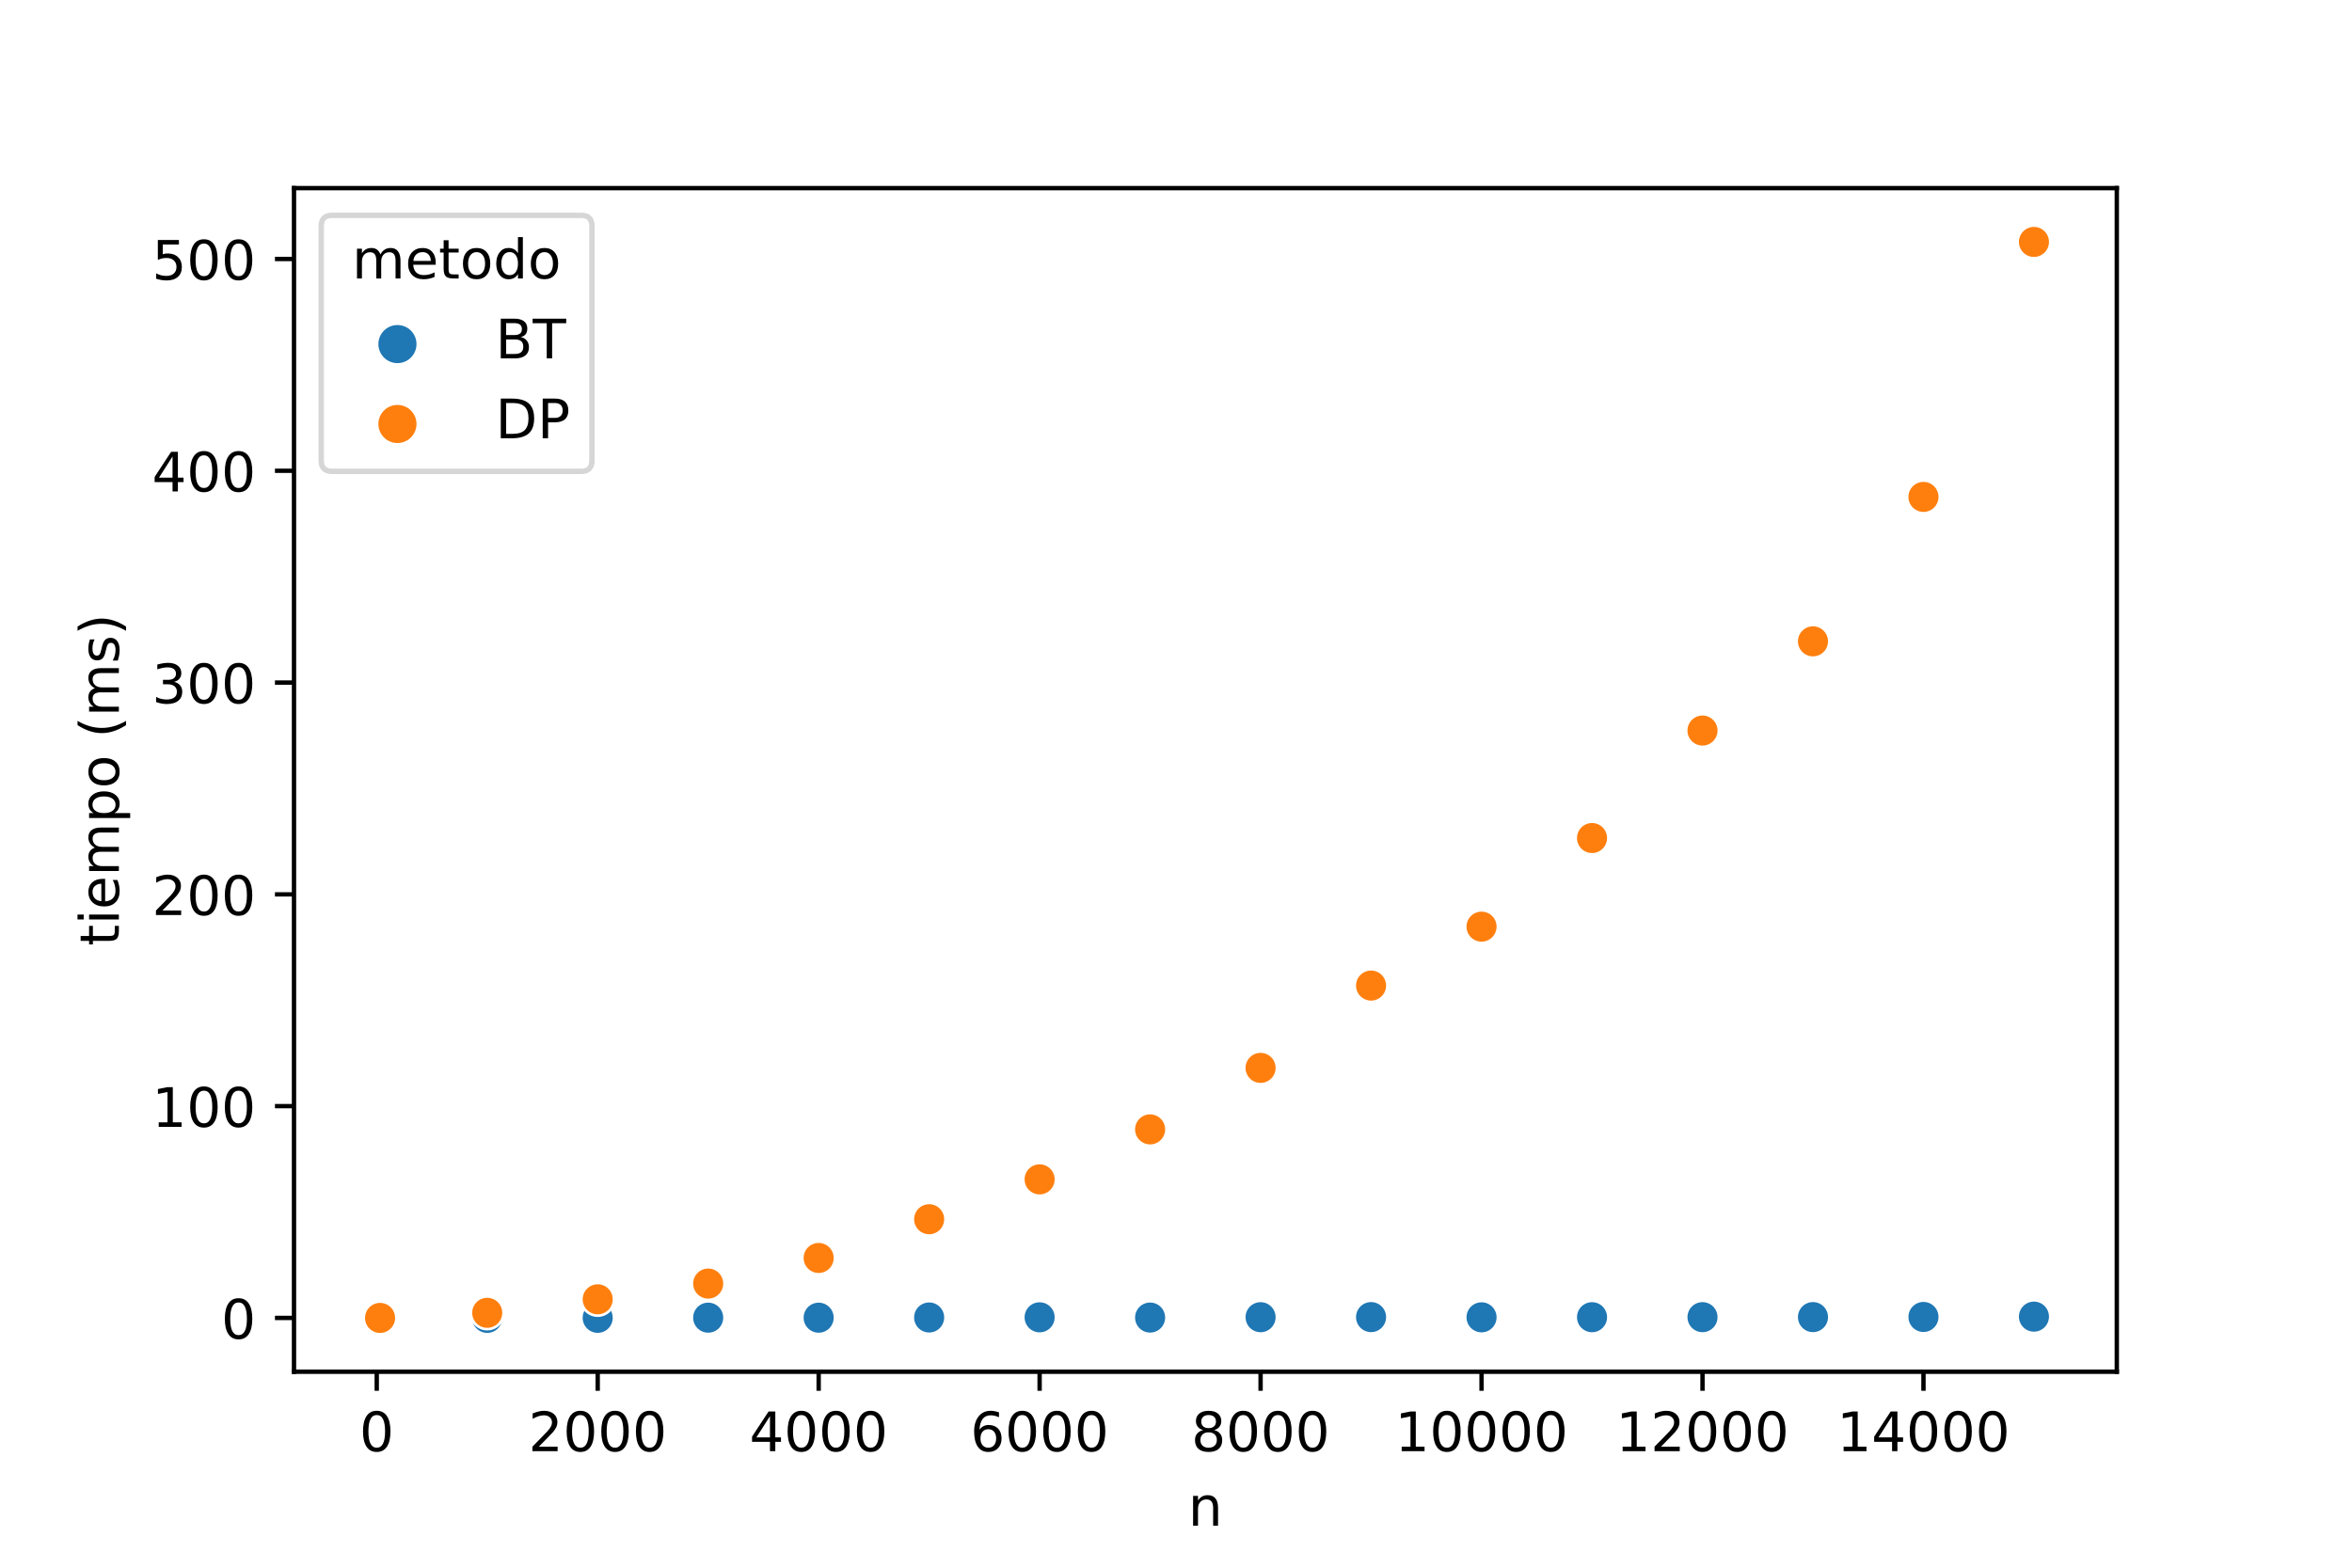 <?xml version="1.0" encoding="utf-8" standalone="no"?>
<!DOCTYPE svg PUBLIC "-//W3C//DTD SVG 1.1//EN"
  "http://www.w3.org/Graphics/SVG/1.1/DTD/svg11.dtd">
<!-- Created with matplotlib (https://matplotlib.org/) -->
<svg height="288pt" version="1.1" viewBox="0 0 432 288" width="432pt" xmlns="http://www.w3.org/2000/svg" xmlns:xlink="http://www.w3.org/1999/xlink">
 <defs>
  <style type="text/css">
*{stroke-linecap:butt;stroke-linejoin:round;}
  </style>
 </defs>
 <g id="figure_1">
  <g id="patch_1">
   <path d="M 0 288 
L 432 288 
L 432 0 
L 0 0 
z
" style="fill:#ffffff;"/>
  </g>
  <g id="axes_1">
   <g id="patch_2">
    <path d="M 54 252 
L 388.8 252 
L 388.8 34.56 
L 54 34.56 
z
" style="fill:#ffffff;"/>
   </g>
   <g id="PathCollection_1">
    <defs>
     <path d="M 0 3 
C 0.796 3 1.559 2.684 2.121 2.121 
C 2.684 1.559 3 0.796 3 0 
C 3 -0.796 2.684 -1.559 2.121 -2.121 
C 1.559 -2.684 0.796 -3 0 -3 
C -0.796 -3 -1.559 -2.684 -2.121 -2.121 
C -2.684 -1.559 -3 -0.796 -3 0 
C -3 0.796 -2.684 1.559 -2.121 2.121 
C -1.559 2.684 -0.796 3 0 3 
z
" id="C0_0_9dc3df43a1"/>
    </defs>
    <g clip-path="url(#p8f8c6472ca)">
     <use style="fill:#1f77b4;stroke:#ffffff;stroke-width:0.48;" x="69.218" xlink:href="#C0_0_9dc3df43a1" y="242.116"/>
    </g>
    <g clip-path="url(#p8f8c6472ca)">
     <use style="fill:#1f77b4;stroke:#ffffff;stroke-width:0.48;" x="69.238" xlink:href="#C0_0_9dc3df43a1" y="242.116"/>
    </g>
    <g clip-path="url(#p8f8c6472ca)">
     <use style="fill:#1f77b4;stroke:#ffffff;stroke-width:0.48;" x="69.259" xlink:href="#C0_0_9dc3df43a1" y="242.115"/>
    </g>
    <g clip-path="url(#p8f8c6472ca)">
     <use style="fill:#1f77b4;stroke:#ffffff;stroke-width:0.48;" x="69.279" xlink:href="#C0_0_9dc3df43a1" y="242.115"/>
    </g>
    <g clip-path="url(#p8f8c6472ca)">
     <use style="fill:#1f77b4;stroke:#ffffff;stroke-width:0.48;" x="69.299" xlink:href="#C0_0_9dc3df43a1" y="242.116"/>
    </g>
    <g clip-path="url(#p8f8c6472ca)">
     <use style="fill:#1f77b4;stroke:#ffffff;stroke-width:0.48;" x="69.32" xlink:href="#C0_0_9dc3df43a1" y="242.116"/>
    </g>
    <g clip-path="url(#p8f8c6472ca)">
     <use style="fill:#1f77b4;stroke:#ffffff;stroke-width:0.48;" x="69.34" xlink:href="#C0_0_9dc3df43a1" y="242.116"/>
    </g>
    <g clip-path="url(#p8f8c6472ca)">
     <use style="fill:#1f77b4;stroke:#ffffff;stroke-width:0.48;" x="69.36" xlink:href="#C0_0_9dc3df43a1" y="242.116"/>
    </g>
    <g clip-path="url(#p8f8c6472ca)">
     <use style="fill:#1f77b4;stroke:#ffffff;stroke-width:0.48;" x="69.381" xlink:href="#C0_0_9dc3df43a1" y="242.116"/>
    </g>
    <g clip-path="url(#p8f8c6472ca)">
     <use style="fill:#1f77b4;stroke:#ffffff;stroke-width:0.48;" x="69.401" xlink:href="#C0_0_9dc3df43a1" y="242.116"/>
    </g>
    <g clip-path="url(#p8f8c6472ca)">
     <use style="fill:#1f77b4;stroke:#ffffff;stroke-width:0.48;" x="69.421" xlink:href="#C0_0_9dc3df43a1" y="242.115"/>
    </g>
    <g clip-path="url(#p8f8c6472ca)">
     <use style="fill:#1f77b4;stroke:#ffffff;stroke-width:0.48;" x="69.441" xlink:href="#C0_0_9dc3df43a1" y="242.116"/>
    </g>
    <g clip-path="url(#p8f8c6472ca)">
     <use style="fill:#1f77b4;stroke:#ffffff;stroke-width:0.48;" x="69.462" xlink:href="#C0_0_9dc3df43a1" y="242.115"/>
    </g>
    <g clip-path="url(#p8f8c6472ca)">
     <use style="fill:#1f77b4;stroke:#ffffff;stroke-width:0.48;" x="69.482" xlink:href="#C0_0_9dc3df43a1" y="242.115"/>
    </g>
    <g clip-path="url(#p8f8c6472ca)">
     <use style="fill:#1f77b4;stroke:#ffffff;stroke-width:0.48;" x="69.502" xlink:href="#C0_0_9dc3df43a1" y="242.116"/>
    </g>
    <g clip-path="url(#p8f8c6472ca)">
     <use style="fill:#1f77b4;stroke:#ffffff;stroke-width:0.48;" x="69.523" xlink:href="#C0_0_9dc3df43a1" y="242.115"/>
    </g>
    <g clip-path="url(#p8f8c6472ca)">
     <use style="fill:#1f77b4;stroke:#ffffff;stroke-width:0.48;" x="69.543" xlink:href="#C0_0_9dc3df43a1" y="242.115"/>
    </g>
    <g clip-path="url(#p8f8c6472ca)">
     <use style="fill:#1f77b4;stroke:#ffffff;stroke-width:0.48;" x="69.563" xlink:href="#C0_0_9dc3df43a1" y="242.116"/>
    </g>
    <g clip-path="url(#p8f8c6472ca)">
     <use style="fill:#1f77b4;stroke:#ffffff;stroke-width:0.48;" x="69.583" xlink:href="#C0_0_9dc3df43a1" y="242.116"/>
    </g>
    <g clip-path="url(#p8f8c6472ca)">
     <use style="fill:#1f77b4;stroke:#ffffff;stroke-width:0.48;" x="69.604" xlink:href="#C0_0_9dc3df43a1" y="242.116"/>
    </g>
    <g clip-path="url(#p8f8c6472ca)">
     <use style="fill:#1f77b4;stroke:#ffffff;stroke-width:0.48;" x="69.624" xlink:href="#C0_0_9dc3df43a1" y="242.115"/>
    </g>
    <g clip-path="url(#p8f8c6472ca)">
     <use style="fill:#1f77b4;stroke:#ffffff;stroke-width:0.48;" x="69.644" xlink:href="#C0_0_9dc3df43a1" y="242.115"/>
    </g>
    <g clip-path="url(#p8f8c6472ca)">
     <use style="fill:#1f77b4;stroke:#ffffff;stroke-width:0.48;" x="69.665" xlink:href="#C0_0_9dc3df43a1" y="242.115"/>
    </g>
    <g clip-path="url(#p8f8c6472ca)">
     <use style="fill:#1f77b4;stroke:#ffffff;stroke-width:0.48;" x="69.685" xlink:href="#C0_0_9dc3df43a1" y="242.116"/>
    </g>
    <g clip-path="url(#p8f8c6472ca)">
     <use style="fill:#1f77b4;stroke:#ffffff;stroke-width:0.48;" x="69.705" xlink:href="#C0_0_9dc3df43a1" y="242.116"/>
    </g>
    <g clip-path="url(#p8f8c6472ca)">
     <use style="fill:#1f77b4;stroke:#ffffff;stroke-width:0.48;" x="69.725" xlink:href="#C0_0_9dc3df43a1" y="242.116"/>
    </g>
    <g clip-path="url(#p8f8c6472ca)">
     <use style="fill:#1f77b4;stroke:#ffffff;stroke-width:0.48;" x="69.746" xlink:href="#C0_0_9dc3df43a1" y="242.116"/>
    </g>
    <g clip-path="url(#p8f8c6472ca)">
     <use style="fill:#1f77b4;stroke:#ffffff;stroke-width:0.48;" x="69.766" xlink:href="#C0_0_9dc3df43a1" y="242.116"/>
    </g>
    <g clip-path="url(#p8f8c6472ca)">
     <use style="fill:#1f77b4;stroke:#ffffff;stroke-width:0.48;" x="69.786" xlink:href="#C0_0_9dc3df43a1" y="242.116"/>
    </g>
    <g clip-path="url(#p8f8c6472ca)">
     <use style="fill:#1f77b4;stroke:#ffffff;stroke-width:0.48;" x="69.807" xlink:href="#C0_0_9dc3df43a1" y="242.116"/>
    </g>
    <g clip-path="url(#p8f8c6472ca)">
     <use style="fill:#1f77b4;stroke:#ffffff;stroke-width:0.48;" x="89.49" xlink:href="#C0_0_9dc3df43a1" y="242.108"/>
    </g>
    <g clip-path="url(#p8f8c6472ca)">
     <use style="fill:#1f77b4;stroke:#ffffff;stroke-width:0.48;" x="109.782" xlink:href="#C0_0_9dc3df43a1" y="242.099"/>
    </g>
    <g clip-path="url(#p8f8c6472ca)">
     <use style="fill:#1f77b4;stroke:#ffffff;stroke-width:0.48;" x="130.075" xlink:href="#C0_0_9dc3df43a1" y="242.069"/>
    </g>
    <g clip-path="url(#p8f8c6472ca)">
     <use style="fill:#1f77b4;stroke:#ffffff;stroke-width:0.48;" x="150.367" xlink:href="#C0_0_9dc3df43a1" y="242.073"/>
    </g>
    <g clip-path="url(#p8f8c6472ca)">
     <use style="fill:#1f77b4;stroke:#ffffff;stroke-width:0.48;" x="170.659" xlink:href="#C0_0_9dc3df43a1" y="242.035"/>
    </g>
    <g clip-path="url(#p8f8c6472ca)">
     <use style="fill:#1f77b4;stroke:#ffffff;stroke-width:0.48;" x="190.951" xlink:href="#C0_0_9dc3df43a1" y="242.004"/>
    </g>
    <g clip-path="url(#p8f8c6472ca)">
     <use style="fill:#1f77b4;stroke:#ffffff;stroke-width:0.48;" x="211.244" xlink:href="#C0_0_9dc3df43a1" y="242.05"/>
    </g>
    <g clip-path="url(#p8f8c6472ca)">
     <use style="fill:#1f77b4;stroke:#ffffff;stroke-width:0.48;" x="231.536" xlink:href="#C0_0_9dc3df43a1" y="241.984"/>
    </g>
    <g clip-path="url(#p8f8c6472ca)">
     <use style="fill:#1f77b4;stroke:#ffffff;stroke-width:0.48;" x="251.828" xlink:href="#C0_0_9dc3df43a1" y="241.965"/>
    </g>
    <g clip-path="url(#p8f8c6472ca)">
     <use style="fill:#1f77b4;stroke:#ffffff;stroke-width:0.48;" x="272.121" xlink:href="#C0_0_9dc3df43a1" y="242.005"/>
    </g>
    <g clip-path="url(#p8f8c6472ca)">
     <use style="fill:#1f77b4;stroke:#ffffff;stroke-width:0.48;" x="292.413" xlink:href="#C0_0_9dc3df43a1" y="241.984"/>
    </g>
    <g clip-path="url(#p8f8c6472ca)">
     <use style="fill:#1f77b4;stroke:#ffffff;stroke-width:0.48;" x="312.705" xlink:href="#C0_0_9dc3df43a1" y="241.976"/>
    </g>
    <g clip-path="url(#p8f8c6472ca)">
     <use style="fill:#1f77b4;stroke:#ffffff;stroke-width:0.48;" x="332.997" xlink:href="#C0_0_9dc3df43a1" y="241.965"/>
    </g>
    <g clip-path="url(#p8f8c6472ca)">
     <use style="fill:#1f77b4;stroke:#ffffff;stroke-width:0.48;" x="353.29" xlink:href="#C0_0_9dc3df43a1" y="241.938"/>
    </g>
    <g clip-path="url(#p8f8c6472ca)">
     <use style="fill:#1f77b4;stroke:#ffffff;stroke-width:0.48;" x="373.582" xlink:href="#C0_0_9dc3df43a1" y="241.88"/>
    </g>
    <g clip-path="url(#p8f8c6472ca)">
     <use style="fill:#ff7f0e;stroke:#ffffff;stroke-width:0.48;" x="69.218" xlink:href="#C0_0_9dc3df43a1" y="242.116"/>
    </g>
    <g clip-path="url(#p8f8c6472ca)">
     <use style="fill:#ff7f0e;stroke:#ffffff;stroke-width:0.48;" x="69.238" xlink:href="#C0_0_9dc3df43a1" y="242.115"/>
    </g>
    <g clip-path="url(#p8f8c6472ca)">
     <use style="fill:#ff7f0e;stroke:#ffffff;stroke-width:0.48;" x="69.259" xlink:href="#C0_0_9dc3df43a1" y="242.115"/>
    </g>
    <g clip-path="url(#p8f8c6472ca)">
     <use style="fill:#ff7f0e;stroke:#ffffff;stroke-width:0.48;" x="69.279" xlink:href="#C0_0_9dc3df43a1" y="242.115"/>
    </g>
    <g clip-path="url(#p8f8c6472ca)">
     <use style="fill:#ff7f0e;stroke:#ffffff;stroke-width:0.48;" x="69.299" xlink:href="#C0_0_9dc3df43a1" y="242.116"/>
    </g>
    <g clip-path="url(#p8f8c6472ca)">
     <use style="fill:#ff7f0e;stroke:#ffffff;stroke-width:0.48;" x="69.32" xlink:href="#C0_0_9dc3df43a1" y="242.116"/>
    </g>
    <g clip-path="url(#p8f8c6472ca)">
     <use style="fill:#ff7f0e;stroke:#ffffff;stroke-width:0.48;" x="69.34" xlink:href="#C0_0_9dc3df43a1" y="242.116"/>
    </g>
    <g clip-path="url(#p8f8c6472ca)">
     <use style="fill:#ff7f0e;stroke:#ffffff;stroke-width:0.48;" x="69.36" xlink:href="#C0_0_9dc3df43a1" y="242.115"/>
    </g>
    <g clip-path="url(#p8f8c6472ca)">
     <use style="fill:#ff7f0e;stroke:#ffffff;stroke-width:0.48;" x="69.381" xlink:href="#C0_0_9dc3df43a1" y="242.116"/>
    </g>
    <g clip-path="url(#p8f8c6472ca)">
     <use style="fill:#ff7f0e;stroke:#ffffff;stroke-width:0.48;" x="69.401" xlink:href="#C0_0_9dc3df43a1" y="242.115"/>
    </g>
    <g clip-path="url(#p8f8c6472ca)">
     <use style="fill:#ff7f0e;stroke:#ffffff;stroke-width:0.48;" x="69.421" xlink:href="#C0_0_9dc3df43a1" y="242.115"/>
    </g>
    <g clip-path="url(#p8f8c6472ca)">
     <use style="fill:#ff7f0e;stroke:#ffffff;stroke-width:0.48;" x="69.441" xlink:href="#C0_0_9dc3df43a1" y="242.116"/>
    </g>
    <g clip-path="url(#p8f8c6472ca)">
     <use style="fill:#ff7f0e;stroke:#ffffff;stroke-width:0.48;" x="69.462" xlink:href="#C0_0_9dc3df43a1" y="242.116"/>
    </g>
    <g clip-path="url(#p8f8c6472ca)">
     <use style="fill:#ff7f0e;stroke:#ffffff;stroke-width:0.48;" x="69.482" xlink:href="#C0_0_9dc3df43a1" y="242.116"/>
    </g>
    <g clip-path="url(#p8f8c6472ca)">
     <use style="fill:#ff7f0e;stroke:#ffffff;stroke-width:0.48;" x="69.502" xlink:href="#C0_0_9dc3df43a1" y="242.115"/>
    </g>
    <g clip-path="url(#p8f8c6472ca)">
     <use style="fill:#ff7f0e;stroke:#ffffff;stroke-width:0.48;" x="69.523" xlink:href="#C0_0_9dc3df43a1" y="242.114"/>
    </g>
    <g clip-path="url(#p8f8c6472ca)">
     <use style="fill:#ff7f0e;stroke:#ffffff;stroke-width:0.48;" x="69.543" xlink:href="#C0_0_9dc3df43a1" y="242.115"/>
    </g>
    <g clip-path="url(#p8f8c6472ca)">
     <use style="fill:#ff7f0e;stroke:#ffffff;stroke-width:0.48;" x="69.563" xlink:href="#C0_0_9dc3df43a1" y="242.115"/>
    </g>
    <g clip-path="url(#p8f8c6472ca)">
     <use style="fill:#ff7f0e;stroke:#ffffff;stroke-width:0.48;" x="69.583" xlink:href="#C0_0_9dc3df43a1" y="242.116"/>
    </g>
    <g clip-path="url(#p8f8c6472ca)">
     <use style="fill:#ff7f0e;stroke:#ffffff;stroke-width:0.48;" x="69.604" xlink:href="#C0_0_9dc3df43a1" y="242.116"/>
    </g>
    <g clip-path="url(#p8f8c6472ca)">
     <use style="fill:#ff7f0e;stroke:#ffffff;stroke-width:0.48;" x="69.624" xlink:href="#C0_0_9dc3df43a1" y="242.116"/>
    </g>
    <g clip-path="url(#p8f8c6472ca)">
     <use style="fill:#ff7f0e;stroke:#ffffff;stroke-width:0.48;" x="69.644" xlink:href="#C0_0_9dc3df43a1" y="242.115"/>
    </g>
    <g clip-path="url(#p8f8c6472ca)">
     <use style="fill:#ff7f0e;stroke:#ffffff;stroke-width:0.48;" x="69.665" xlink:href="#C0_0_9dc3df43a1" y="242.116"/>
    </g>
    <g clip-path="url(#p8f8c6472ca)">
     <use style="fill:#ff7f0e;stroke:#ffffff;stroke-width:0.48;" x="69.685" xlink:href="#C0_0_9dc3df43a1" y="242.113"/>
    </g>
    <g clip-path="url(#p8f8c6472ca)">
     <use style="fill:#ff7f0e;stroke:#ffffff;stroke-width:0.48;" x="69.705" xlink:href="#C0_0_9dc3df43a1" y="242.115"/>
    </g>
    <g clip-path="url(#p8f8c6472ca)">
     <use style="fill:#ff7f0e;stroke:#ffffff;stroke-width:0.48;" x="69.725" xlink:href="#C0_0_9dc3df43a1" y="242.115"/>
    </g>
    <g clip-path="url(#p8f8c6472ca)">
     <use style="fill:#ff7f0e;stroke:#ffffff;stroke-width:0.48;" x="69.746" xlink:href="#C0_0_9dc3df43a1" y="242.114"/>
    </g>
    <g clip-path="url(#p8f8c6472ca)">
     <use style="fill:#ff7f0e;stroke:#ffffff;stroke-width:0.48;" x="69.766" xlink:href="#C0_0_9dc3df43a1" y="242.112"/>
    </g>
    <g clip-path="url(#p8f8c6472ca)">
     <use style="fill:#ff7f0e;stroke:#ffffff;stroke-width:0.48;" x="69.786" xlink:href="#C0_0_9dc3df43a1" y="242.114"/>
    </g>
    <g clip-path="url(#p8f8c6472ca)">
     <use style="fill:#ff7f0e;stroke:#ffffff;stroke-width:0.48;" x="69.807" xlink:href="#C0_0_9dc3df43a1" y="242.114"/>
    </g>
    <g clip-path="url(#p8f8c6472ca)">
     <use style="fill:#ff7f0e;stroke:#ffffff;stroke-width:0.48;" x="89.49" xlink:href="#C0_0_9dc3df43a1" y="241.176"/>
    </g>
    <g clip-path="url(#p8f8c6472ca)">
     <use style="fill:#ff7f0e;stroke:#ffffff;stroke-width:0.48;" x="109.782" xlink:href="#C0_0_9dc3df43a1" y="238.697"/>
    </g>
    <g clip-path="url(#p8f8c6472ca)">
     <use style="fill:#ff7f0e;stroke:#ffffff;stroke-width:0.48;" x="130.075" xlink:href="#C0_0_9dc3df43a1" y="235.807"/>
    </g>
    <g clip-path="url(#p8f8c6472ca)">
     <use style="fill:#ff7f0e;stroke:#ffffff;stroke-width:0.48;" x="150.367" xlink:href="#C0_0_9dc3df43a1" y="231.101"/>
    </g>
    <g clip-path="url(#p8f8c6472ca)">
     <use style="fill:#ff7f0e;stroke:#ffffff;stroke-width:0.48;" x="170.659" xlink:href="#C0_0_9dc3df43a1" y="223.985"/>
    </g>
    <g clip-path="url(#p8f8c6472ca)">
     <use style="fill:#ff7f0e;stroke:#ffffff;stroke-width:0.48;" x="190.951" xlink:href="#C0_0_9dc3df43a1" y="216.661"/>
    </g>
    <g clip-path="url(#p8f8c6472ca)">
     <use style="fill:#ff7f0e;stroke:#ffffff;stroke-width:0.48;" x="211.244" xlink:href="#C0_0_9dc3df43a1" y="207.48"/>
    </g>
    <g clip-path="url(#p8f8c6472ca)">
     <use style="fill:#ff7f0e;stroke:#ffffff;stroke-width:0.48;" x="231.536" xlink:href="#C0_0_9dc3df43a1" y="196.182"/>
    </g>
    <g clip-path="url(#p8f8c6472ca)">
     <use style="fill:#ff7f0e;stroke:#ffffff;stroke-width:0.48;" x="251.828" xlink:href="#C0_0_9dc3df43a1" y="181.061"/>
    </g>
    <g clip-path="url(#p8f8c6472ca)">
     <use style="fill:#ff7f0e;stroke:#ffffff;stroke-width:0.48;" x="272.121" xlink:href="#C0_0_9dc3df43a1" y="170.233"/>
    </g>
    <g clip-path="url(#p8f8c6472ca)">
     <use style="fill:#ff7f0e;stroke:#ffffff;stroke-width:0.48;" x="292.413" xlink:href="#C0_0_9dc3df43a1" y="153.957"/>
    </g>
    <g clip-path="url(#p8f8c6472ca)">
     <use style="fill:#ff7f0e;stroke:#ffffff;stroke-width:0.48;" x="312.705" xlink:href="#C0_0_9dc3df43a1" y="134.21"/>
    </g>
    <g clip-path="url(#p8f8c6472ca)">
     <use style="fill:#ff7f0e;stroke:#ffffff;stroke-width:0.48;" x="332.997" xlink:href="#C0_0_9dc3df43a1" y="117.819"/>
    </g>
    <g clip-path="url(#p8f8c6472ca)">
     <use style="fill:#ff7f0e;stroke:#ffffff;stroke-width:0.48;" x="353.29" xlink:href="#C0_0_9dc3df43a1" y="91.287"/>
    </g>
    <g clip-path="url(#p8f8c6472ca)">
     <use style="fill:#ff7f0e;stroke:#ffffff;stroke-width:0.48;" x="373.582" xlink:href="#C0_0_9dc3df43a1" y="44.444"/>
    </g>
   </g>
   <g id="PathCollection_2"/>
   <g id="PathCollection_3"/>
   <g id="matplotlib.axis_1">
    <g id="xtick_1">
     <g id="line2d_1">
      <defs>
       <path d="M 0 0 
L 0 3.5 
" id="m308039743e" style="stroke:#000000;stroke-width:0.8;"/>
      </defs>
      <g>
       <use style="stroke:#000000;stroke-width:0.8;" x="69.198" xlink:href="#m308039743e" y="252"/>
      </g>
     </g>
     <g id="text_1">
      <!-- 0 -->
      <defs>
       <path d="M 31.781 66.406 
Q 24.172 66.406 20.328 58.906 
Q 16.5 51.422 16.5 36.375 
Q 16.5 21.391 20.328 13.891 
Q 24.172 6.391 31.781 6.391 
Q 39.453 6.391 43.281 13.891 
Q 47.125 21.391 47.125 36.375 
Q 47.125 51.422 43.281 58.906 
Q 39.453 66.406 31.781 66.406 
z
M 31.781 74.219 
Q 44.047 74.219 50.516 64.516 
Q 56.984 54.828 56.984 36.375 
Q 56.984 17.969 50.516 8.266 
Q 44.047 -1.422 31.781 -1.422 
Q 19.531 -1.422 13.062 8.266 
Q 6.594 17.969 6.594 36.375 
Q 6.594 54.828 13.062 64.516 
Q 19.531 74.219 31.781 74.219 
z
" id="DejaVuSans-48"/>
      </defs>
      <g transform="translate(66.017 266.598)scale(0.1 -0.1)">
       <use xlink:href="#DejaVuSans-48"/>
      </g>
     </g>
    </g>
    <g id="xtick_2">
     <g id="line2d_2">
      <g>
       <use style="stroke:#000000;stroke-width:0.8;" x="109.782" xlink:href="#m308039743e" y="252"/>
      </g>
     </g>
     <g id="text_2">
      <!-- 2000 -->
      <defs>
       <path d="M 19.188 8.297 
L 53.609 8.297 
L 53.609 0 
L 7.328 0 
L 7.328 8.297 
Q 12.938 14.109 22.625 23.891 
Q 32.328 33.688 34.812 36.531 
Q 39.547 41.844 41.422 45.531 
Q 43.312 49.219 43.312 52.781 
Q 43.312 58.594 39.234 62.25 
Q 35.156 65.922 28.609 65.922 
Q 23.969 65.922 18.812 64.312 
Q 13.672 62.703 7.812 59.422 
L 7.812 69.391 
Q 13.766 71.781 18.938 73 
Q 24.125 74.219 28.422 74.219 
Q 39.75 74.219 46.484 68.547 
Q 53.219 62.891 53.219 53.422 
Q 53.219 48.922 51.531 44.891 
Q 49.859 40.875 45.406 35.406 
Q 44.188 33.984 37.641 27.219 
Q 31.109 20.453 19.188 8.297 
z
" id="DejaVuSans-50"/>
      </defs>
      <g transform="translate(97.057 266.598)scale(0.1 -0.1)">
       <use xlink:href="#DejaVuSans-50"/>
       <use x="63.623" xlink:href="#DejaVuSans-48"/>
       <use x="127.246" xlink:href="#DejaVuSans-48"/>
       <use x="190.869" xlink:href="#DejaVuSans-48"/>
      </g>
     </g>
    </g>
    <g id="xtick_3">
     <g id="line2d_3">
      <g>
       <use style="stroke:#000000;stroke-width:0.8;" x="150.367" xlink:href="#m308039743e" y="252"/>
      </g>
     </g>
     <g id="text_3">
      <!-- 4000 -->
      <defs>
       <path d="M 37.797 64.312 
L 12.891 25.391 
L 37.797 25.391 
z
M 35.203 72.906 
L 47.609 72.906 
L 47.609 25.391 
L 58.016 25.391 
L 58.016 17.188 
L 47.609 17.188 
L 47.609 0 
L 37.797 0 
L 37.797 17.188 
L 4.891 17.188 
L 4.891 26.703 
z
" id="DejaVuSans-52"/>
      </defs>
      <g transform="translate(137.642 266.598)scale(0.1 -0.1)">
       <use xlink:href="#DejaVuSans-52"/>
       <use x="63.623" xlink:href="#DejaVuSans-48"/>
       <use x="127.246" xlink:href="#DejaVuSans-48"/>
       <use x="190.869" xlink:href="#DejaVuSans-48"/>
      </g>
     </g>
    </g>
    <g id="xtick_4">
     <g id="line2d_4">
      <g>
       <use style="stroke:#000000;stroke-width:0.8;" x="190.951" xlink:href="#m308039743e" y="252"/>
      </g>
     </g>
     <g id="text_4">
      <!-- 6000 -->
      <defs>
       <path d="M 33.016 40.375 
Q 26.375 40.375 22.484 35.828 
Q 18.609 31.297 18.609 23.391 
Q 18.609 15.531 22.484 10.953 
Q 26.375 6.391 33.016 6.391 
Q 39.656 6.391 43.531 10.953 
Q 47.406 15.531 47.406 23.391 
Q 47.406 31.297 43.531 35.828 
Q 39.656 40.375 33.016 40.375 
z
M 52.594 71.297 
L 52.594 62.312 
Q 48.875 64.062 45.094 64.984 
Q 41.312 65.922 37.594 65.922 
Q 27.828 65.922 22.672 59.328 
Q 17.531 52.734 16.797 39.406 
Q 19.672 43.656 24.016 45.922 
Q 28.375 48.188 33.594 48.188 
Q 44.578 48.188 50.953 41.516 
Q 57.328 34.859 57.328 23.391 
Q 57.328 12.156 50.688 5.359 
Q 44.047 -1.422 33.016 -1.422 
Q 20.359 -1.422 13.672 8.266 
Q 6.984 17.969 6.984 36.375 
Q 6.984 53.656 15.188 63.938 
Q 23.391 74.219 37.203 74.219 
Q 40.922 74.219 44.703 73.484 
Q 48.484 72.75 52.594 71.297 
z
" id="DejaVuSans-54"/>
      </defs>
      <g transform="translate(178.226 266.598)scale(0.1 -0.1)">
       <use xlink:href="#DejaVuSans-54"/>
       <use x="63.623" xlink:href="#DejaVuSans-48"/>
       <use x="127.246" xlink:href="#DejaVuSans-48"/>
       <use x="190.869" xlink:href="#DejaVuSans-48"/>
      </g>
     </g>
    </g>
    <g id="xtick_5">
     <g id="line2d_5">
      <g>
       <use style="stroke:#000000;stroke-width:0.8;" x="231.536" xlink:href="#m308039743e" y="252"/>
      </g>
     </g>
     <g id="text_5">
      <!-- 8000 -->
      <defs>
       <path d="M 31.781 34.625 
Q 24.75 34.625 20.719 30.859 
Q 16.703 27.094 16.703 20.516 
Q 16.703 13.922 20.719 10.156 
Q 24.75 6.391 31.781 6.391 
Q 38.812 6.391 42.859 10.172 
Q 46.922 13.969 46.922 20.516 
Q 46.922 27.094 42.891 30.859 
Q 38.875 34.625 31.781 34.625 
z
M 21.922 38.812 
Q 15.578 40.375 12.031 44.719 
Q 8.5 49.078 8.5 55.328 
Q 8.5 64.062 14.719 69.141 
Q 20.953 74.219 31.781 74.219 
Q 42.672 74.219 48.875 69.141 
Q 55.078 64.062 55.078 55.328 
Q 55.078 49.078 51.531 44.719 
Q 48 40.375 41.703 38.812 
Q 48.828 37.156 52.797 32.312 
Q 56.781 27.484 56.781 20.516 
Q 56.781 9.906 50.312 4.234 
Q 43.844 -1.422 31.781 -1.422 
Q 19.734 -1.422 13.25 4.234 
Q 6.781 9.906 6.781 20.516 
Q 6.781 27.484 10.781 32.312 
Q 14.797 37.156 21.922 38.812 
z
M 18.312 54.391 
Q 18.312 48.734 21.844 45.562 
Q 25.391 42.391 31.781 42.391 
Q 38.141 42.391 41.719 45.562 
Q 45.312 48.734 45.312 54.391 
Q 45.312 60.062 41.719 63.234 
Q 38.141 66.406 31.781 66.406 
Q 25.391 66.406 21.844 63.234 
Q 18.312 60.062 18.312 54.391 
z
" id="DejaVuSans-56"/>
      </defs>
      <g transform="translate(218.811 266.598)scale(0.1 -0.1)">
       <use xlink:href="#DejaVuSans-56"/>
       <use x="63.623" xlink:href="#DejaVuSans-48"/>
       <use x="127.246" xlink:href="#DejaVuSans-48"/>
       <use x="190.869" xlink:href="#DejaVuSans-48"/>
      </g>
     </g>
    </g>
    <g id="xtick_6">
     <g id="line2d_6">
      <g>
       <use style="stroke:#000000;stroke-width:0.8;" x="272.121" xlink:href="#m308039743e" y="252"/>
      </g>
     </g>
     <g id="text_6">
      <!-- 10000 -->
      <defs>
       <path d="M 12.406 8.297 
L 28.516 8.297 
L 28.516 63.922 
L 10.984 60.406 
L 10.984 69.391 
L 28.422 72.906 
L 38.281 72.906 
L 38.281 8.297 
L 54.391 8.297 
L 54.391 0 
L 12.406 0 
z
" id="DejaVuSans-49"/>
      </defs>
      <g transform="translate(256.214 266.598)scale(0.1 -0.1)">
       <use xlink:href="#DejaVuSans-49"/>
       <use x="63.623" xlink:href="#DejaVuSans-48"/>
       <use x="127.246" xlink:href="#DejaVuSans-48"/>
       <use x="190.869" xlink:href="#DejaVuSans-48"/>
       <use x="254.492" xlink:href="#DejaVuSans-48"/>
      </g>
     </g>
    </g>
    <g id="xtick_7">
     <g id="line2d_7">
      <g>
       <use style="stroke:#000000;stroke-width:0.8;" x="312.705" xlink:href="#m308039743e" y="252"/>
      </g>
     </g>
     <g id="text_7">
      <!-- 12000 -->
      <g transform="translate(296.799 266.598)scale(0.1 -0.1)">
       <use xlink:href="#DejaVuSans-49"/>
       <use x="63.623" xlink:href="#DejaVuSans-50"/>
       <use x="127.246" xlink:href="#DejaVuSans-48"/>
       <use x="190.869" xlink:href="#DejaVuSans-48"/>
       <use x="254.492" xlink:href="#DejaVuSans-48"/>
      </g>
     </g>
    </g>
    <g id="xtick_8">
     <g id="line2d_8">
      <g>
       <use style="stroke:#000000;stroke-width:0.8;" x="353.29" xlink:href="#m308039743e" y="252"/>
      </g>
     </g>
     <g id="text_8">
      <!-- 14000 -->
      <g transform="translate(337.383 266.598)scale(0.1 -0.1)">
       <use xlink:href="#DejaVuSans-49"/>
       <use x="63.623" xlink:href="#DejaVuSans-52"/>
       <use x="127.246" xlink:href="#DejaVuSans-48"/>
       <use x="190.869" xlink:href="#DejaVuSans-48"/>
       <use x="254.492" xlink:href="#DejaVuSans-48"/>
      </g>
     </g>
    </g>
    <g id="text_9">
     <!-- n -->
     <defs>
      <path d="M 54.891 33.016 
L 54.891 0 
L 45.906 0 
L 45.906 32.719 
Q 45.906 40.484 42.875 44.328 
Q 39.844 48.188 33.797 48.188 
Q 26.516 48.188 22.312 43.547 
Q 18.109 38.922 18.109 30.906 
L 18.109 0 
L 9.078 0 
L 9.078 54.688 
L 18.109 54.688 
L 18.109 46.188 
Q 21.344 51.125 25.703 53.562 
Q 30.078 56 35.797 56 
Q 45.219 56 50.047 50.172 
Q 54.891 44.344 54.891 33.016 
z
" id="DejaVuSans-110"/>
     </defs>
     <g transform="translate(218.231 280.277)scale(0.1 -0.1)">
      <use xlink:href="#DejaVuSans-110"/>
     </g>
    </g>
   </g>
   <g id="matplotlib.axis_2">
    <g id="ytick_1">
     <g id="line2d_9">
      <defs>
       <path d="M 0 0 
L -3.5 0 
" id="m1d39216a0b" style="stroke:#000000;stroke-width:0.8;"/>
      </defs>
      <g>
       <use style="stroke:#000000;stroke-width:0.8;" x="54" xlink:href="#m1d39216a0b" y="242.117"/>
      </g>
     </g>
     <g id="text_10">
      <!-- 0 -->
      <g transform="translate(40.638 245.916)scale(0.1 -0.1)">
       <use xlink:href="#DejaVuSans-48"/>
      </g>
     </g>
    </g>
    <g id="ytick_2">
     <g id="line2d_10">
      <g>
       <use style="stroke:#000000;stroke-width:0.8;" x="54" xlink:href="#m1d39216a0b" y="203.209"/>
      </g>
     </g>
     <g id="text_11">
      <!-- 100 -->
      <g transform="translate(27.913 207.009)scale(0.1 -0.1)">
       <use xlink:href="#DejaVuSans-49"/>
       <use x="63.623" xlink:href="#DejaVuSans-48"/>
       <use x="127.246" xlink:href="#DejaVuSans-48"/>
      </g>
     </g>
    </g>
    <g id="ytick_3">
     <g id="line2d_11">
      <g>
       <use style="stroke:#000000;stroke-width:0.8;" x="54" xlink:href="#m1d39216a0b" y="164.302"/>
      </g>
     </g>
     <g id="text_12">
      <!-- 200 -->
      <g transform="translate(27.913 168.101)scale(0.1 -0.1)">
       <use xlink:href="#DejaVuSans-50"/>
       <use x="63.623" xlink:href="#DejaVuSans-48"/>
       <use x="127.246" xlink:href="#DejaVuSans-48"/>
      </g>
     </g>
    </g>
    <g id="ytick_4">
     <g id="line2d_12">
      <g>
       <use style="stroke:#000000;stroke-width:0.8;" x="54" xlink:href="#m1d39216a0b" y="125.395"/>
      </g>
     </g>
     <g id="text_13">
      <!-- 300 -->
      <defs>
       <path d="M 40.578 39.312 
Q 47.656 37.797 51.625 33 
Q 55.609 28.219 55.609 21.188 
Q 55.609 10.406 48.188 4.484 
Q 40.766 -1.422 27.094 -1.422 
Q 22.516 -1.422 17.656 -0.516 
Q 12.797 0.391 7.625 2.203 
L 7.625 11.719 
Q 11.719 9.328 16.594 8.109 
Q 21.484 6.891 26.812 6.891 
Q 36.078 6.891 40.938 10.547 
Q 45.797 14.203 45.797 21.188 
Q 45.797 27.641 41.281 31.266 
Q 36.766 34.906 28.719 34.906 
L 20.219 34.906 
L 20.219 43.016 
L 29.109 43.016 
Q 36.375 43.016 40.234 45.922 
Q 44.094 48.828 44.094 54.297 
Q 44.094 59.906 40.109 62.906 
Q 36.141 65.922 28.719 65.922 
Q 24.656 65.922 20.016 65.031 
Q 15.375 64.156 9.812 62.312 
L 9.812 71.094 
Q 15.438 72.656 20.344 73.438 
Q 25.25 74.219 29.594 74.219 
Q 40.828 74.219 47.359 69.109 
Q 53.906 64.016 53.906 55.328 
Q 53.906 49.266 50.438 45.094 
Q 46.969 40.922 40.578 39.312 
z
" id="DejaVuSans-51"/>
      </defs>
      <g transform="translate(27.913 129.194)scale(0.1 -0.1)">
       <use xlink:href="#DejaVuSans-51"/>
       <use x="63.623" xlink:href="#DejaVuSans-48"/>
       <use x="127.246" xlink:href="#DejaVuSans-48"/>
      </g>
     </g>
    </g>
    <g id="ytick_5">
     <g id="line2d_13">
      <g>
       <use style="stroke:#000000;stroke-width:0.8;" x="54" xlink:href="#m1d39216a0b" y="86.487"/>
      </g>
     </g>
     <g id="text_14">
      <!-- 400 -->
      <g transform="translate(27.913 90.287)scale(0.1 -0.1)">
       <use xlink:href="#DejaVuSans-52"/>
       <use x="63.623" xlink:href="#DejaVuSans-48"/>
       <use x="127.246" xlink:href="#DejaVuSans-48"/>
      </g>
     </g>
    </g>
    <g id="ytick_6">
     <g id="line2d_14">
      <g>
       <use style="stroke:#000000;stroke-width:0.8;" x="54" xlink:href="#m1d39216a0b" y="47.58"/>
      </g>
     </g>
     <g id="text_15">
      <!-- 500 -->
      <defs>
       <path d="M 10.797 72.906 
L 49.516 72.906 
L 49.516 64.594 
L 19.828 64.594 
L 19.828 46.734 
Q 21.969 47.469 24.109 47.828 
Q 26.266 48.188 28.422 48.188 
Q 40.625 48.188 47.75 41.5 
Q 54.891 34.812 54.891 23.391 
Q 54.891 11.625 47.562 5.094 
Q 40.234 -1.422 26.906 -1.422 
Q 22.312 -1.422 17.547 -0.641 
Q 12.797 0.141 7.719 1.703 
L 7.719 11.625 
Q 12.109 9.234 16.797 8.062 
Q 21.484 6.891 26.703 6.891 
Q 35.156 6.891 40.078 11.328 
Q 45.016 15.766 45.016 23.391 
Q 45.016 31 40.078 35.438 
Q 35.156 39.891 26.703 39.891 
Q 22.75 39.891 18.812 39.016 
Q 14.891 38.141 10.797 36.281 
z
" id="DejaVuSans-53"/>
      </defs>
      <g transform="translate(27.913 51.379)scale(0.1 -0.1)">
       <use xlink:href="#DejaVuSans-53"/>
       <use x="63.623" xlink:href="#DejaVuSans-48"/>
       <use x="127.246" xlink:href="#DejaVuSans-48"/>
      </g>
     </g>
    </g>
    <g id="text_16">
     <!-- tiempo (ms) -->
     <defs>
      <path d="M 18.312 70.219 
L 18.312 54.688 
L 36.812 54.688 
L 36.812 47.703 
L 18.312 47.703 
L 18.312 18.016 
Q 18.312 11.328 20.141 9.422 
Q 21.969 7.516 27.594 7.516 
L 36.812 7.516 
L 36.812 0 
L 27.594 0 
Q 17.188 0 13.234 3.875 
Q 9.281 7.766 9.281 18.016 
L 9.281 47.703 
L 2.688 47.703 
L 2.688 54.688 
L 9.281 54.688 
L 9.281 70.219 
z
" id="DejaVuSans-116"/>
      <path d="M 9.422 54.688 
L 18.406 54.688 
L 18.406 0 
L 9.422 0 
z
M 9.422 75.984 
L 18.406 75.984 
L 18.406 64.594 
L 9.422 64.594 
z
" id="DejaVuSans-105"/>
      <path d="M 56.203 29.594 
L 56.203 25.203 
L 14.891 25.203 
Q 15.484 15.922 20.484 11.062 
Q 25.484 6.203 34.422 6.203 
Q 39.594 6.203 44.453 7.469 
Q 49.312 8.734 54.109 11.281 
L 54.109 2.781 
Q 49.266 0.734 44.188 -0.344 
Q 39.109 -1.422 33.891 -1.422 
Q 20.797 -1.422 13.156 6.188 
Q 5.516 13.812 5.516 26.812 
Q 5.516 40.234 12.766 48.109 
Q 20.016 56 32.328 56 
Q 43.359 56 49.781 48.891 
Q 56.203 41.797 56.203 29.594 
z
M 47.219 32.234 
Q 47.125 39.594 43.094 43.984 
Q 39.062 48.391 32.422 48.391 
Q 24.906 48.391 20.391 44.141 
Q 15.875 39.891 15.188 32.172 
z
" id="DejaVuSans-101"/>
      <path d="M 52 44.188 
Q 55.375 50.25 60.062 53.125 
Q 64.75 56 71.094 56 
Q 79.641 56 84.281 50.016 
Q 88.922 44.047 88.922 33.016 
L 88.922 0 
L 79.891 0 
L 79.891 32.719 
Q 79.891 40.578 77.094 44.375 
Q 74.312 48.188 68.609 48.188 
Q 61.625 48.188 57.562 43.547 
Q 53.516 38.922 53.516 30.906 
L 53.516 0 
L 44.484 0 
L 44.484 32.719 
Q 44.484 40.625 41.703 44.406 
Q 38.922 48.188 33.109 48.188 
Q 26.219 48.188 22.156 43.531 
Q 18.109 38.875 18.109 30.906 
L 18.109 0 
L 9.078 0 
L 9.078 54.688 
L 18.109 54.688 
L 18.109 46.188 
Q 21.188 51.219 25.484 53.609 
Q 29.781 56 35.688 56 
Q 41.656 56 45.828 52.969 
Q 50 49.953 52 44.188 
z
" id="DejaVuSans-109"/>
      <path d="M 18.109 8.203 
L 18.109 -20.797 
L 9.078 -20.797 
L 9.078 54.688 
L 18.109 54.688 
L 18.109 46.391 
Q 20.953 51.266 25.266 53.625 
Q 29.594 56 35.594 56 
Q 45.562 56 51.781 48.094 
Q 58.016 40.188 58.016 27.297 
Q 58.016 14.406 51.781 6.484 
Q 45.562 -1.422 35.594 -1.422 
Q 29.594 -1.422 25.266 0.953 
Q 20.953 3.328 18.109 8.203 
z
M 48.688 27.297 
Q 48.688 37.203 44.609 42.844 
Q 40.531 48.484 33.406 48.484 
Q 26.266 48.484 22.188 42.844 
Q 18.109 37.203 18.109 27.297 
Q 18.109 17.391 22.188 11.75 
Q 26.266 6.109 33.406 6.109 
Q 40.531 6.109 44.609 11.75 
Q 48.688 17.391 48.688 27.297 
z
" id="DejaVuSans-112"/>
      <path d="M 30.609 48.391 
Q 23.391 48.391 19.188 42.75 
Q 14.984 37.109 14.984 27.297 
Q 14.984 17.484 19.156 11.844 
Q 23.344 6.203 30.609 6.203 
Q 37.797 6.203 41.984 11.859 
Q 46.188 17.531 46.188 27.297 
Q 46.188 37.016 41.984 42.703 
Q 37.797 48.391 30.609 48.391 
z
M 30.609 56 
Q 42.328 56 49.016 48.375 
Q 55.719 40.766 55.719 27.297 
Q 55.719 13.875 49.016 6.219 
Q 42.328 -1.422 30.609 -1.422 
Q 18.844 -1.422 12.172 6.219 
Q 5.516 13.875 5.516 27.297 
Q 5.516 40.766 12.172 48.375 
Q 18.844 56 30.609 56 
z
" id="DejaVuSans-111"/>
      <path id="DejaVuSans-32"/>
      <path d="M 31 75.875 
Q 24.469 64.656 21.281 53.656 
Q 18.109 42.672 18.109 31.391 
Q 18.109 20.125 21.312 9.062 
Q 24.516 -2 31 -13.188 
L 23.188 -13.188 
Q 15.875 -1.703 12.234 9.375 
Q 8.594 20.453 8.594 31.391 
Q 8.594 42.281 12.203 53.312 
Q 15.828 64.359 23.188 75.875 
z
" id="DejaVuSans-40"/>
      <path d="M 44.281 53.078 
L 44.281 44.578 
Q 40.484 46.531 36.375 47.5 
Q 32.281 48.484 27.875 48.484 
Q 21.188 48.484 17.844 46.438 
Q 14.5 44.391 14.5 40.281 
Q 14.5 37.156 16.891 35.375 
Q 19.281 33.594 26.516 31.984 
L 29.594 31.297 
Q 39.156 29.25 43.188 25.516 
Q 47.219 21.781 47.219 15.094 
Q 47.219 7.469 41.188 3.016 
Q 35.156 -1.422 24.609 -1.422 
Q 20.219 -1.422 15.453 -0.562 
Q 10.688 0.297 5.422 2 
L 5.422 11.281 
Q 10.406 8.688 15.234 7.391 
Q 20.062 6.109 24.812 6.109 
Q 31.156 6.109 34.562 8.281 
Q 37.984 10.453 37.984 14.406 
Q 37.984 18.062 35.516 20.016 
Q 33.062 21.969 24.703 23.781 
L 21.578 24.516 
Q 13.234 26.266 9.516 29.906 
Q 5.812 33.547 5.812 39.891 
Q 5.812 47.609 11.281 51.797 
Q 16.75 56 26.812 56 
Q 31.781 56 36.172 55.266 
Q 40.578 54.547 44.281 53.078 
z
" id="DejaVuSans-115"/>
      <path d="M 8.016 75.875 
L 15.828 75.875 
Q 23.141 64.359 26.781 53.312 
Q 30.422 42.281 30.422 31.391 
Q 30.422 20.453 26.781 9.375 
Q 23.141 -1.703 15.828 -13.188 
L 8.016 -13.188 
Q 14.5 -2 17.703 9.062 
Q 20.906 20.125 20.906 31.391 
Q 20.906 42.672 17.703 53.656 
Q 14.5 64.656 8.016 75.875 
z
" id="DejaVuSans-41"/>
     </defs>
     <g transform="translate(21.833 173.775)rotate(-90)scale(0.1 -0.1)">
      <use xlink:href="#DejaVuSans-116"/>
      <use x="39.209" xlink:href="#DejaVuSans-105"/>
      <use x="66.992" xlink:href="#DejaVuSans-101"/>
      <use x="128.516" xlink:href="#DejaVuSans-109"/>
      <use x="225.928" xlink:href="#DejaVuSans-112"/>
      <use x="289.404" xlink:href="#DejaVuSans-111"/>
      <use x="350.586" xlink:href="#DejaVuSans-32"/>
      <use x="382.373" xlink:href="#DejaVuSans-40"/>
      <use x="421.387" xlink:href="#DejaVuSans-109"/>
      <use x="518.799" xlink:href="#DejaVuSans-115"/>
      <use x="570.898" xlink:href="#DejaVuSans-41"/>
     </g>
    </g>
   </g>
   <g id="patch_3">
    <path d="M 54 252 
L 54 34.56 
" style="fill:none;stroke:#000000;stroke-linecap:square;stroke-linejoin:miter;stroke-width:0.8;"/>
   </g>
   <g id="patch_4">
    <path d="M 388.8 252 
L 388.8 34.56 
" style="fill:none;stroke:#000000;stroke-linecap:square;stroke-linejoin:miter;stroke-width:0.8;"/>
   </g>
   <g id="patch_5">
    <path d="M 54 252 
L 388.8 252 
" style="fill:none;stroke:#000000;stroke-linecap:square;stroke-linejoin:miter;stroke-width:0.8;"/>
   </g>
   <g id="patch_6">
    <path d="M 54 34.56 
L 388.8 34.56 
" style="fill:none;stroke:#000000;stroke-linecap:square;stroke-linejoin:miter;stroke-width:0.8;"/>
   </g>
   <g id="legend_1">
    <g id="patch_7">
     <path d="M 61 86.594 
L 106.73 86.594 
Q 108.73 86.594 108.73 84.594 
L 108.73 41.56 
Q 108.73 39.56 106.73 39.56 
L 61 39.56 
Q 59 39.56 59 41.56 
L 59 84.594 
Q 59 86.594 61 86.594 
z
" style="fill:#ffffff;opacity:0.8;stroke:#cccccc;stroke-linejoin:miter;"/>
    </g>
    <g id="text_17">
     <!-- metodo -->
     <defs>
      <path d="M 45.406 46.391 
L 45.406 75.984 
L 54.391 75.984 
L 54.391 0 
L 45.406 0 
L 45.406 8.203 
Q 42.578 3.328 38.25 0.953 
Q 33.938 -1.422 27.875 -1.422 
Q 17.969 -1.422 11.734 6.484 
Q 5.516 14.406 5.516 27.297 
Q 5.516 40.188 11.734 48.094 
Q 17.969 56 27.875 56 
Q 33.938 56 38.25 53.625 
Q 42.578 51.266 45.406 46.391 
z
M 14.797 27.297 
Q 14.797 17.391 18.875 11.75 
Q 22.953 6.109 30.078 6.109 
Q 37.203 6.109 41.297 11.75 
Q 45.406 17.391 45.406 27.297 
Q 45.406 37.203 41.297 42.844 
Q 37.203 48.484 30.078 48.484 
Q 22.953 48.484 18.875 42.844 
Q 14.797 37.203 14.797 27.297 
z
" id="DejaVuSans-100"/>
     </defs>
     <g transform="translate(64.665 51.158)scale(0.1 -0.1)">
      <use xlink:href="#DejaVuSans-109"/>
      <use x="97.412" xlink:href="#DejaVuSans-101"/>
      <use x="158.936" xlink:href="#DejaVuSans-116"/>
      <use x="198.145" xlink:href="#DejaVuSans-111"/>
      <use x="259.326" xlink:href="#DejaVuSans-100"/>
      <use x="322.803" xlink:href="#DejaVuSans-111"/>
     </g>
    </g>
    <g id="PathCollection_4">
     <defs>
      <path d="M 0 3 
C 0.796 3 1.559 2.684 2.121 2.121 
C 2.684 1.559 3 0.796 3 0 
C 3 -0.796 2.684 -1.559 2.121 -2.121 
C 1.559 -2.684 0.796 -3 0 -3 
C -0.796 -3 -1.559 -2.684 -2.121 -2.121 
C -2.684 -1.559 -3 -0.796 -3 0 
C -3 0.796 -2.684 1.559 -2.121 2.121 
C -1.559 2.684 -0.796 3 0 3 
z
" id="m3910c1edee" style="stroke:#1f77b4;"/>
     </defs>
     <g>
      <use style="fill:#1f77b4;stroke:#1f77b4;" x="73" xlink:href="#m3910c1edee" y="63.212"/>
     </g>
    </g>
    <g id="text_18">
     <!-- BT -->
     <defs>
      <path d="M 19.672 34.812 
L 19.672 8.109 
L 35.5 8.109 
Q 43.453 8.109 47.281 11.406 
Q 51.125 14.703 51.125 21.484 
Q 51.125 28.328 47.281 31.562 
Q 43.453 34.812 35.5 34.812 
z
M 19.672 64.797 
L 19.672 42.828 
L 34.281 42.828 
Q 41.5 42.828 45.031 45.531 
Q 48.578 48.25 48.578 53.812 
Q 48.578 59.328 45.031 62.062 
Q 41.5 64.797 34.281 64.797 
z
M 9.812 72.906 
L 35.016 72.906 
Q 46.297 72.906 52.391 68.219 
Q 58.5 63.531 58.5 54.891 
Q 58.5 48.188 55.375 44.234 
Q 52.25 40.281 46.188 39.312 
Q 53.469 37.75 57.5 32.781 
Q 61.531 27.828 61.531 20.406 
Q 61.531 10.641 54.891 5.312 
Q 48.25 0 35.984 0 
L 9.812 0 
z
" id="DejaVuSans-66"/>
      <path d="M -0.297 72.906 
L 61.375 72.906 
L 61.375 64.594 
L 35.5 64.594 
L 35.5 0 
L 25.594 0 
L 25.594 64.594 
L -0.297 64.594 
z
" id="DejaVuSans-84"/>
     </defs>
     <g transform="translate(91 65.837)scale(0.1 -0.1)">
      <use xlink:href="#DejaVuSans-66"/>
      <use x="68.604" xlink:href="#DejaVuSans-84"/>
     </g>
    </g>
    <g id="PathCollection_5">
     <defs>
      <path d="M 0 3 
C 0.796 3 1.559 2.684 2.121 2.121 
C 2.684 1.559 3 0.796 3 0 
C 3 -0.796 2.684 -1.559 2.121 -2.121 
C 1.559 -2.684 0.796 -3 0 -3 
C -0.796 -3 -1.559 -2.684 -2.121 -2.121 
C -2.684 -1.559 -3 -0.796 -3 0 
C -3 0.796 -2.684 1.559 -2.121 2.121 
C -1.559 2.684 -0.796 3 0 3 
z
" id="m04932fbaed" style="stroke:#ff7f0e;"/>
     </defs>
     <g>
      <use style="fill:#ff7f0e;stroke:#ff7f0e;" x="73" xlink:href="#m04932fbaed" y="77.89"/>
     </g>
    </g>
    <g id="text_19">
     <!-- DP -->
     <defs>
      <path d="M 19.672 64.797 
L 19.672 8.109 
L 31.594 8.109 
Q 46.688 8.109 53.688 14.938 
Q 60.688 21.781 60.688 36.531 
Q 60.688 51.172 53.688 57.984 
Q 46.688 64.797 31.594 64.797 
z
M 9.812 72.906 
L 30.078 72.906 
Q 51.266 72.906 61.172 64.094 
Q 71.094 55.281 71.094 36.531 
Q 71.094 17.672 61.125 8.828 
Q 51.172 0 30.078 0 
L 9.812 0 
z
" id="DejaVuSans-68"/>
      <path d="M 19.672 64.797 
L 19.672 37.406 
L 32.078 37.406 
Q 38.969 37.406 42.719 40.969 
Q 46.484 44.531 46.484 51.125 
Q 46.484 57.672 42.719 61.234 
Q 38.969 64.797 32.078 64.797 
z
M 9.812 72.906 
L 32.078 72.906 
Q 44.344 72.906 50.609 67.359 
Q 56.891 61.812 56.891 51.125 
Q 56.891 40.328 50.609 34.812 
Q 44.344 29.297 32.078 29.297 
L 19.672 29.297 
L 19.672 0 
L 9.812 0 
z
" id="DejaVuSans-80"/>
     </defs>
     <g transform="translate(91 80.515)scale(0.1 -0.1)">
      <use xlink:href="#DejaVuSans-68"/>
      <use x="77.002" xlink:href="#DejaVuSans-80"/>
     </g>
    </g>
   </g>
  </g>
 </g>
 <defs>
  <clipPath id="p8f8c6472ca">
   <rect height="217.44" width="334.8" x="54" y="34.56"/>
  </clipPath>
 </defs>
</svg>
